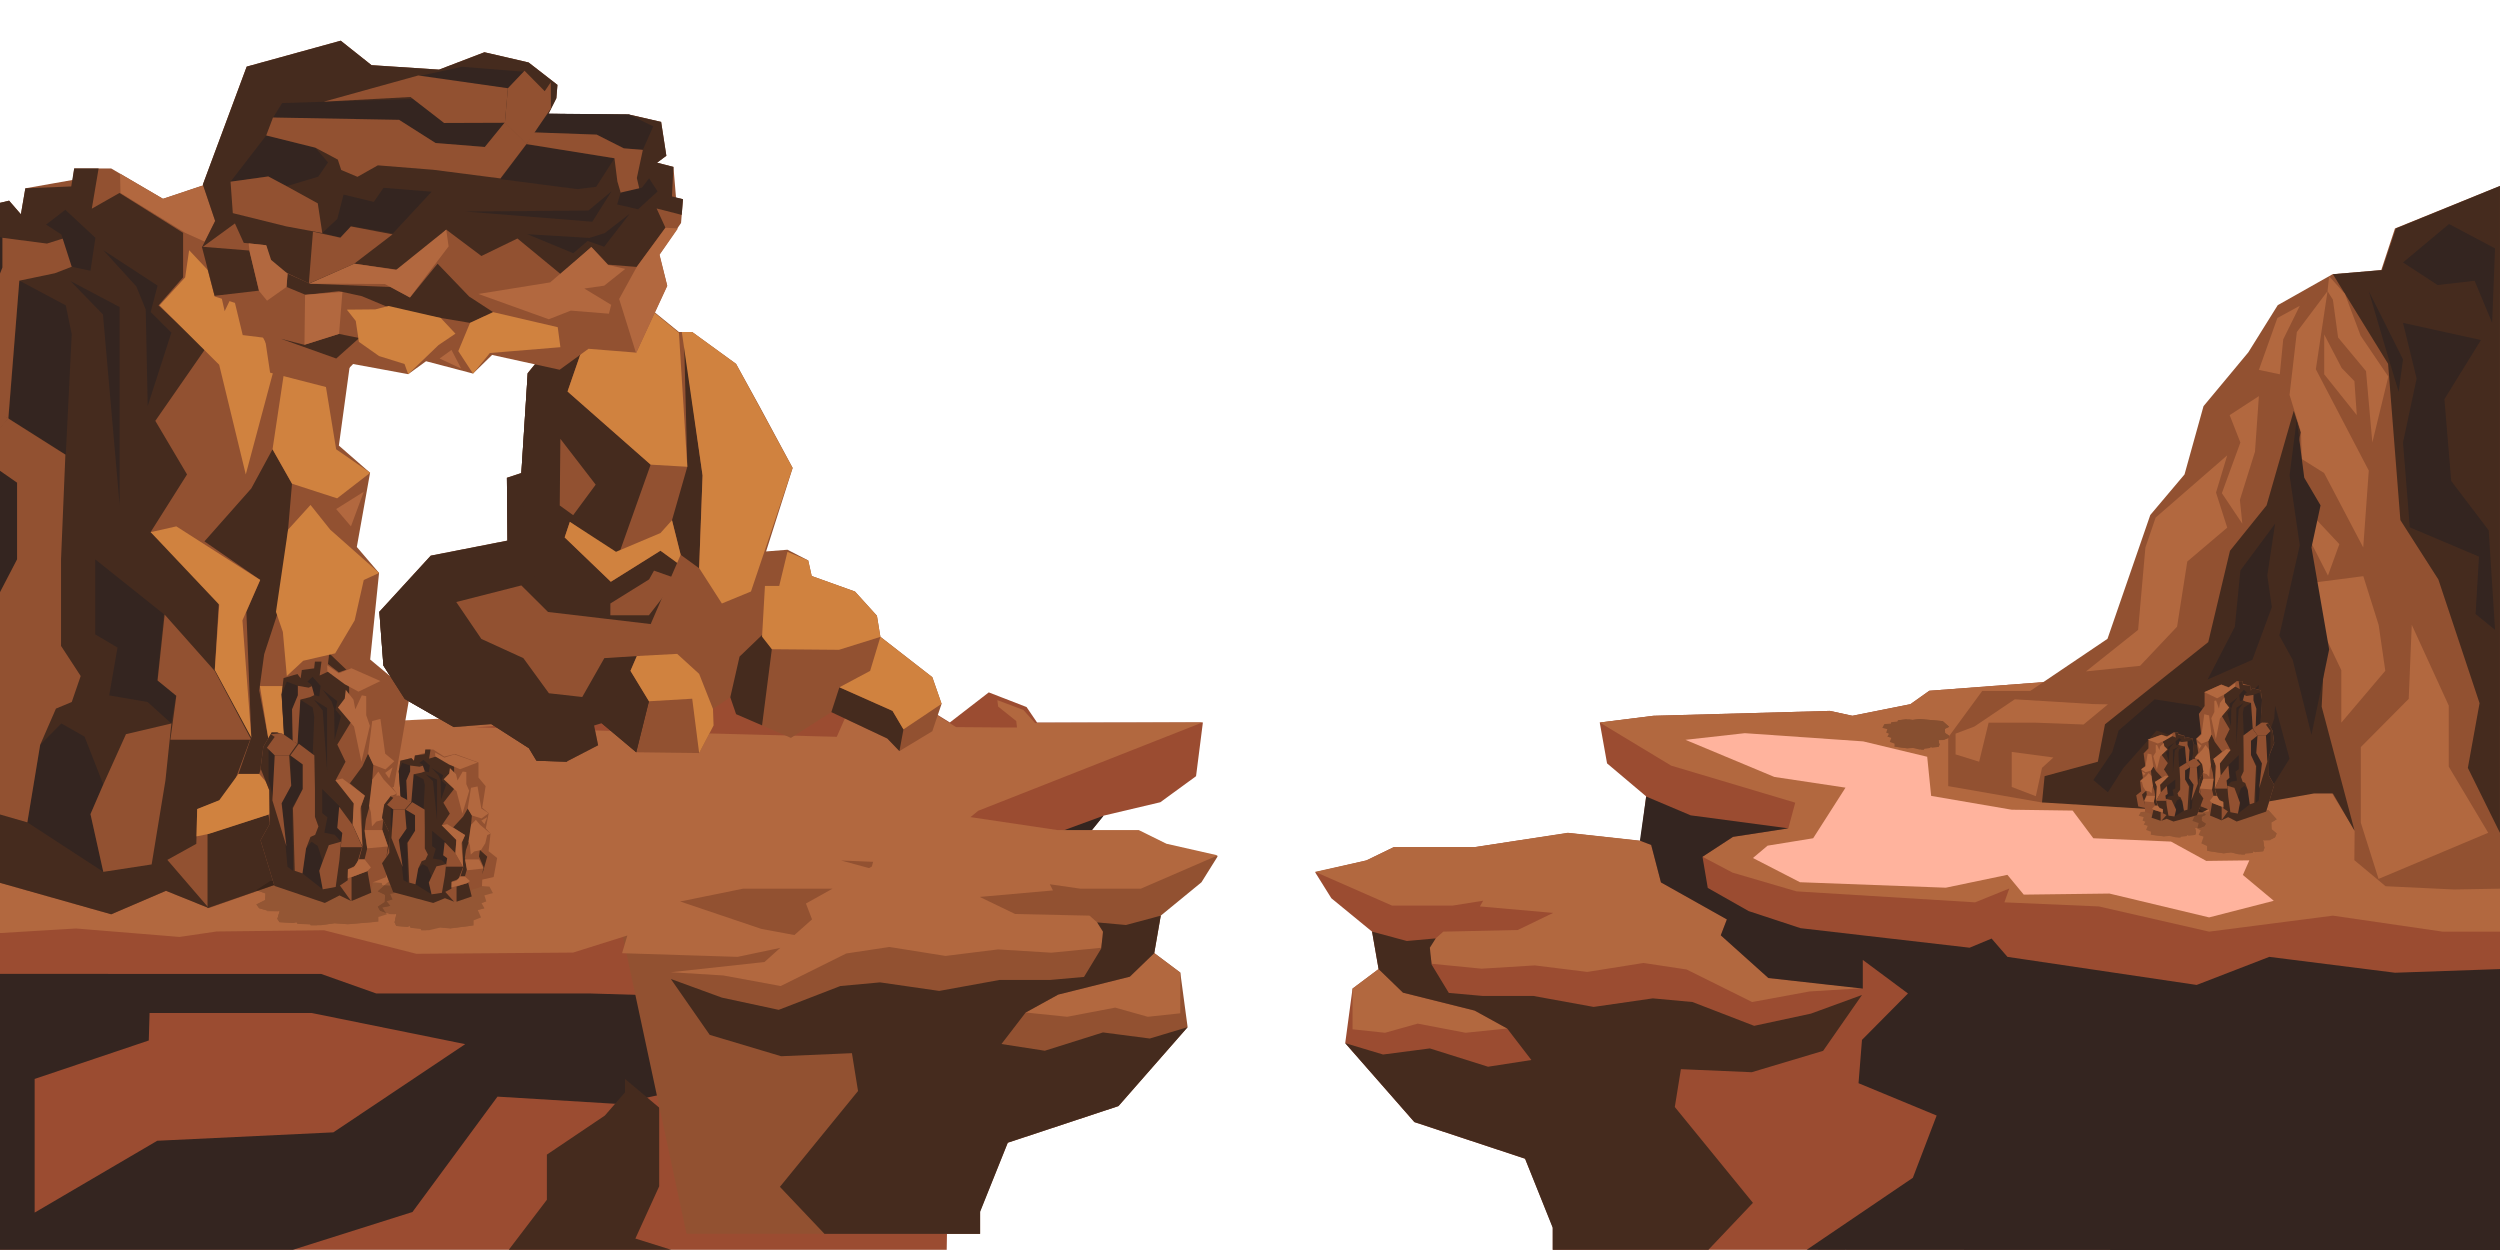 <svg xmlns="http://www.w3.org/2000/svg" viewBox="0 0 1024 512"><defs><style>.cls-1{isolation:isolate;}.cls-2{fill:#9b4c31;}.cls-3{fill:#342520;}.cls-4{fill:#452b1e;}.cls-5{fill:#925131;}.cls-6{fill:#b2683f;}.cls-7{opacity:0.24;}.cls-8{opacity:0.17;}.cls-9{fill:#d0823f;}.cls-10{fill:#ffb39d;mix-blend-mode:soft-light;}</style></defs><title>Artboard 2</title><g class="cls-1"><g id="Rocks"><path class="cls-2" d="M0,295.93H223.12s23.21-19.66,23.21-23.66,27.09-25,27.09-25L279,235.6l19.34-3.67,20.64,9,18.05.34,13.33,19.33,2.15,12.67,36.54,22.66L405,283.6l15.47,6,4.3,6.33h67.93l-2.8,22L475.26,328.6,452,334.1l-14.83,18.33L405.4,381.6l7.73,7.67,18.49,5,.43,6.33-6,8.67-33.1,20.33-17.2,25.67L388.2,485.6l-.43,26.33H0Z"/><polygon class="cls-2" points="930 271.93 894.25 276.68 891 278.93 866.25 277.18 790.25 282.93 782.5 288.43 758.75 293.18 749.5 291.18 677.25 293.18 655.25 295.93 658.25 312.68 674.25 326.18 671.96 344.5 671.87 344.43 642.27 341.18 604.33 346.93 571 346.93 559.67 352.43 538.67 357.27 545.33 367.93 562 381.6 564.67 396.93 554 404.93 551 427.27 579.33 459.6 624.67 474.6 636 502.6 636 511.93 756 511.93 755.94 511.51 756.25 511.93 1024 511.93 1024 271.93 930 271.93"/><polygon class="cls-3" points="0 398.9 131.55 398.93 154.12 406.93 241.82 406.93 317.27 409.18 335.32 395.43 335.32 384.93 311.79 380.43 352.73 380.93 391.75 365.93 406.26 350.93 452.04 334.1 437.21 352.43 410.77 356.43 387.23 383.93 354.35 396.93 341.13 398.43 355.96 410.18 332.1 434.93 253.1 452.18 203.77 449.18 168.95 496.43 119.94 511.93 0 511.93 0 398.9"/><polygon class="cls-4" points="208.38 511.93 224 491.43 224 472.93 247.75 456.93 256 447.43 256 441.93 270 453.68 270 485.93 260.25 507.31 275 511.93 208.38 511.93"/><polygon class="cls-5" points="245.44 338.38 365.49 337.95 365.58 337.88 395.18 334.63 433.12 340.38 466.45 340.38 477.78 345.88 498.78 350.72 492.12 361.38 475.45 375.05 472.78 390.38 483.45 398.38 486.45 420.72 458.12 453.05 412.78 468.05 401.45 496.05 401.45 505.38 281.45 505.38 281.51 504.96 281.2 505.38 245.44 338.38"/><path class="cls-6" d="M467.28,364l31.5-13.64-21-4.76L466.45,340H433.12l-35.63-5.31,3.19-2.6,91.91-36.21-68.6.28-4.84-5.38-10.64-4,.33,2.63,7.41,5.91.32,2.66h-3.86l-21.12-.16-39.07-24.56-2.15-12.67L337,241.27,319,240.93l-21-9-2,9.75,28.37,16,.65,12.5,27.72,16.5-5.15,4.12-4.84,11-148.32-3.88,28.7-2L179,294.43l-32,1.5-24.12-1.16-63.46-3.84L0,295.93v86.25l31.12-1.87,42.41,3.46,15.24-2.24,43.92-.5,37.87,9.65,64.17-.5,22.24-7-2.17,7.25,47.31,1.5,17.47-3.68-6.46,5.8-38.34,4.17,21.5,1.33,23.5,4.33,26.84-13.33,17.66-2.67,23,3.67,21.5-2.67,21.84,1.34,20.33-2,1.5-7.67-6.17-5.5-30.5-.67-14.5-7,30-2.66L430,362.19l12.5,1.81ZM357.62,353l-.5,1.91-1.17.66-11.45-3.11Zm-45.83,27.46-33.21-11.21L304.37,364H341l-10.89,6.08,2.5,6.49L325.39,383Z"/><polygon class="cls-6" points="483.45 398.38 472.78 390.38 462.78 400.05 433.45 407.38 420.12 414.72 437.12 416.47 456.78 412.72 470.12 416.47 483.45 415.05 483.45 398.38"/><polygon class="cls-4" points="451.07 388.51 444.01 400.15 430.2 401.38 409.45 401.38 384.7 405.88 360.45 402.38 344.2 403.88 318.95 413.63 295.7 408.63 274.78 400.99 290.7 423.88 319.95 432.63 348.95 431.38 351.45 446.88 319.45 486.13 337.7 505.38 401.45 505.38 401.45 496.38 412.78 468.05 458.12 453.05 486.45 420.72 470.95 425.38 451.78 422.88 427.95 430.38 410.2 427.63 420.12 414.72 433.45 407.38 462.78 400.05 472.78 390.38 475.45 375.05 461.2 378.88 449.38 377.81 451.78 381.63 451.07 388.51"/><polygon class="cls-2" points="190.55 427.68 136.55 463.81 64.41 467.25 14.19 496.68 14.19 441.93 60.94 426.18 61.26 414.93 127.68 414.93 190.55 427.68"/><polygon class="cls-6" points="1024 271.93 930 271.93 894.25 276.68 891 278.93 866.25 277.18 790.25 282.93 782.5 288.43 758.75 293.18 749.5 291.18 677.25 293.18 655.25 295.93 684.5 313.6 735.33 328.77 732.5 339.27 709.83 342.77 697.33 350.93 709.67 357.43 735.83 365.1 809 369.6 823 363.93 821 369.6 859.67 371.27 904.85 381.6 955.55 375.05 1000.47 381.6 1024 381.6 1024 271.93"/><polygon class="cls-6" points="671.71 344.33 642.15 341.1 604.33 346.93 571 346.93 559.67 352.43 538.67 357.1 570.17 370.93 595 370.93 607.5 368.93 606.17 371.27 636.17 373.93 621.67 380.93 591.17 381.6 585 387.1 586.5 394.77 606.83 396.77 628.67 395.43 650.17 398.1 673.17 394.43 690.83 397.1 717.67 410.43 741.17 406.1 762.67 404.77 724.33 400.6 704.83 383.1 707.33 376.6 680.33 361.43 676.33 346.1 671.71 344.33"/><polygon class="cls-6" points="554 404.93 564.67 396.93 574.67 406.6 604 413.93 617.33 421.27 600.33 423.02 580.67 419.27 567.33 423.02 554 421.6 554 404.93"/><polygon class="cls-4" points="586.38 395.06 593.44 406.7 607.25 407.93 628 407.93 652.75 412.43 677 408.93 693.25 410.43 718.5 420.18 741.75 415.18 762.67 407.54 746.75 430.43 717.5 439.18 688.5 437.93 686 453.43 718 492.68 699.75 511.93 636 511.93 636 502.93 624.67 474.6 579.33 459.6 551 427.27 566.5 431.93 585.67 429.43 609.5 436.93 627.25 434.18 617.33 421.27 604 413.93 574.67 406.6 564.67 396.93 562 381.6 576.25 385.43 588.08 384.36 585.67 388.18 586.38 395.06"/><polygon class="cls-3" points="674.29 326.27 692.52 333.97 732.51 339.29 709.84 342.78 697.34 350.94 699.5 363.69 716.25 373.18 737.5 380.18 806.75 388.18 815.75 384.43 822.25 391.93 899.75 403.43 929.5 391.93 981 398.43 1024 396.93 1024 512.06 740 511.93 783.5 482.43 793.25 456.93 761.25 443.68 762.67 425.93 781.5 406.93 763 393.18 763 404.93 724.33 400.6 704.83 383.1 707.33 376.6 680.33 361.43 676.33 346.1 671.71 344.33 674.29 326.27"/><polygon class="cls-5" points="1023.99 76.16 980.98 93.58 975.37 110.62 955.44 112.31 932.96 125 920.9 144.33 902.56 166.37 894.78 194.33 880.76 210.94 863.23 261.66 831.6 283 811.93 283 798 302 798 322 836.19 328.67 901.93 321.6 950.88 317.91 964.46 340.13 964.34 352.33 977.14 363 1005.1 364.33 1024.01 364 1023.99 76.16"/><polygon class="cls-4" points="955.55 112.32 978.16 149.01 983.19 213.02 998.75 237.35 1015.63 288.03 1010.83 314.53 1023.98 341.14 1023.99 76.16 981.34 93.58 975.67 110.63 955.55 112.32"/><polygon class="cls-4" points="964.46 340.36 950.96 289.45 952.43 260.06 943 241.23 943 219 939.3 192.93 942.35 177 939.52 168.26 928.39 207 913.4 225.6 904.5 263 862.2 296.67 859.28 312 837.47 317.91 836.41 328.67 902.1 332.75 916.99 324.53 929.49 328.23 947.84 325 955.55 325 964.46 340.36"/><polygon class="cls-6" points="953.36 119.25 948.57 151.25 970.25 192.75 967.98 224.25 951.96 193.75 942.79 188 942.49 177 937.8 161.75 940.79 136 953.36 119.25"/><polygon class="cls-6" points="955.55 122.75 957.69 138.25 969.12 152 971.71 181.25 978.26 154.25 966.91 137.5 960.47 120.37 954.02 113.17 953.36 119.25 955.55 122.75"/><polygon class="cls-6" points="959.16 150.75 964.37 156.12 965.34 170.03 952 153.32 952 137 959.16 150.75"/><polygon class="cls-6" points="943 230 943 241 959 274.5 959 296 977.02 274.75 974.3 256 968.01 236 948.69 238.5 943 230"/><polygon class="cls-6" points="958.2 222.88 947 210.95 947 223 953.53 235.75 958.2 222.88"/><polygon class="cls-6" points="1003 289 1003 314 1019.17 341.1 974.26 360 967 337 967 306 986.61 286.25 987.86 255.92 1003 289"/><polygon class="cls-6" points="912.27 186.5 882.95 212 878.76 224.25 875.77 258 854.43 275 876.57 272.72 891.73 256.68 895.91 230 912.27 216.12 907.68 201.75 912.27 186.5"/><polygon class="cls-6" points="925.24 162.25 923.64 185.02 917.46 204.75 918.45 214.5 910.08 202 917.66 181.25 913.27 170.03 925.24 162.25"/><polygon class="cls-6" points="935.21 139 933.81 153.32 925.24 151.5 932.82 130.25 941.99 125.25 935.21 139"/><polygon class="cls-6" points="857.12 288.38 825.24 286.44 808.69 297.6 801 300.5 801 309 810.66 312 814.54 296 833.49 296 853.43 296.75 863.4 288.5 857.12 288.38"/><polygon class="cls-6" points="841.06 310.27 836.41 314.51 833.88 326.12 824 322.34 824 308 841.06 310.27"/><polygon class="cls-3" points="940.75 171.75 937.8 194.67 941.99 223.35 933.61 260.33 939.07 270.25 946.78 301 954.02 266 946.78 224.25 950.5 207 943.82 195.67 940.75 171.75"/><polygon class="cls-3" points="931.88 214.5 917.66 233.67 915.4 256.68 904.23 278.33 922.58 270.25 930.55 248.67 928.69 235.75 931.88 214.5"/><polygon class="cls-3" points="925.24 280.5 923.64 299.22 907.68 307.96 883.35 299.22 869.79 314.5 863.4 324.53 857.42 319.5 865.2 308 867.79 299.22 882.55 286.44 900.43 289.25 910.08 295.74 925.24 280.5"/><polygon class="cls-3" points="931.88 289 937.8 310.75 929.23 324.53 925.24 312 931.52 294.36 931.88 289"/><polygon class="cls-3" points="984.27 132.25 989.85 155.04 984.27 181.25 987.06 216 1015.39 228 1014 251.5 1021.97 258 1019.38 217.25 1004.02 197 1001.23 163.5 1016.19 139.28 984.27 132.25"/><polygon class="cls-3" points="984.27 107.5 998.44 116.75 1013.6 115 1020.78 132.25 1021.97 101.75 1003.12 91.75 984.27 107.5"/><polygon class="cls-3" points="970.25 119.25 976.89 141.83 982.48 160.5 984.27 147.21 970.25 119.25"/><g class="cls-7"><polygon points="786.19 307 783.56 306.36 781.32 306.54 776 305.81 776 305.08 776 304.6 774.03 303.91 774.7 302.17 773.07 301.72 773.73 300.51 772.59 300.08 773.04 298.67 771 298.12 771.83 296.58 774.54 296.38 774.61 295.81 777.09 295.55 777.47 295.03 781.23 294.6 783.41 294.88 786.19 294.5 795.74 295.37 798.37 297.7 796.64 298.53 796.72 300.25 798.37 301.36 797.85 302.36 796.27 303 795.22 303 793.94 302.97 794.39 305.08 794.01 305.94 791.38 306.16 790.78 305.94 790.55 306.37 788.15 306.66 788.07 307 786.19 307"/><polygon points="786.83 307 787.18 306.19 785.5 306.38 782 305.65 782 304.92 783.52 304.46 781.28 303.75 783.88 302.57 782.3 301.7 784.17 300.75 780.65 299.92 780.92 298.51 779.07 297.41 780.21 296.42 781.82 296.22 781.87 295.65 783.34 295.39 781.23 294.6 783.41 294.88 785.05 294.66 786.19 294.5 795.74 295.37 798.37 297.7 796.64 298.53 796.72 300.25 798.37 301.36 797.85 302.36 796.27 303 795.22 303 793.94 302.97 794.39 305.08 794.01 305.94 791.38 306.16 790.78 305.94 790.55 306.37 788.22 306.56 788.07 307 786.83 307"/><polygon points="791 301.56 791 300.31 792.6 299.34 792 297.16 792 296.14 793.16 296.34 794.29 299.67 792.57 300.48 793.04 302.02 791 301.56"/><polygon points="788.5 302.02 791.4 302.61 790.85 304.87 788.5 304.46 788.2 303.99 788.5 302.02"/><polygon points="792 305.57 792 305.08 792.75 304.37 792.46 302.75 793.99 303.1 794.41 305.14 793.77 305.78 792 305.57"/><polygon points="788.72 297.62 787.54 297.41 786.59 296.63 787.24 296.14 786.59 295.19 790.45 296 789.8 297.27 788.72 297.62"/><polygon points="783.51 299.41 783.85 298.33 782.89 298.09 783.14 297.62 784.34 297.97 786.29 298.08 785.87 298.86 787 299.08 787 300.31 783.51 299.41"/><polygon points="788.38 304.86 786 304.44 786 301.2 786.79 304.31 788.38 304.86"/><polygon points="795.61 302.03 796 299.73 797 300.82 797 302.41 795.61 302.03"/><polygon points="783.13 297.62 785.44 297.45 786.59 296.63 787.24 296.14 786.59 295.19 784.14 295.32 783.43 296.69 783.13 297.62"/><polygon points="783.47 299.4 780.92 298.3 779.07 297 783.18 297 782.88 297.9 783.84 298.24 783.47 299.4"/><polygon points="788.15 302.02 788 300.31 788 298.89 787.37 298.4 788.01 297.97 788.9 297.87 789.75 297.27 790.43 296 791.89 296.14 792.55 299.34 791 300.31 791 301.56 793.03 302.02 791.25 302.61 788.15 302.02"/><polygon points="795.69 302.03 792.96 302.02 792.56 300.48 794.39 299.58 793.47 297.39 796.13 299.73 795.69 302.03"/><polygon points="797.17 302.41 795.69 302.96 796.43 303.1 794.39 303.16 791.4 302.61 792.96 302.02 795.69 302.03 797.17 302.41"/><polygon points="788.52 305.57 789.6 305.47 792 305.57 792 305.08 792.75 304.37 792.46 302.75 791.45 302.61 790.88 304.87 789.06 304.99 787.75 305.15 788.52 305.57"/><polygon points="789.5 305.78 788.52 306.03 786.99 305.57 787.24 305.03 788.2 305.09 788.72 305.62 789.5 305.78"/><polygon points="786.59 305.37 783.84 304.79 784.19 304.35 783.13 304.02 784.34 302.82 784.44 304.39 784.91 304.77 786.59 305.37"/><polygon points="777.99 302.11 777 301.55 777.51 299.64 778.42 298.75 778.67 298.16 778.17 297.41 778.67 297 779.72 297 779.07 297.5 779.32 299.5 778.62 300 781.45 300.61 779.07 301.47 777.99 302.11"/><polygon points="775.11 298.77 773.36 298.23 774.56 296.79 774.24 297.39 775.31 298.24 775.11 298.77"/><polygon points="778.06 296.13 777.3 295.02 781 294.6 781 295.81 778.06 296.13"/><polygon points="775.66 305.81 779.82 305.27 782.43 305.65 785.72 306.3 785.74 306.62 783.56 306.21 781.15 306.46 775.66 305.81"/><polygon points="779 305.04 779 304.07 777.98 303.53 779.43 301.7 780.74 303.49 783.75 304.46 782.44 304.92 782.24 305.37 780.78 304.87 780.43 304.37 779.51 305.08 779 305.04"/><polygon points="775.66 303.88 774.76 302.11 773.03 301.72 774.71 301.31 777 301.55 777.99 302.11 777.22 303.77 775.66 303.88"/><polygon points="784.19 300.75 782.88 300.85 778.62 299.97 779.52 299.31 779.07 297.39 780.92 298.5 780.7 299.56 784.19 300.75"/><polygon points="775.31 298 774.24 297.27 778.17 297.12 778.63 298 775.31 298"/><polygon points="775.06 300.79 772.58 300.08 773.36 299.97 773.82 299.31 774.81 298.77 776.43 298.65 777.27 298.4 777.47 299.12 777.82 299.45 777.21 300.79 776.06 301.2 775.06 300.79"/><polygon points="773.36 301.41 774.01 300.85 774.76 301.13 773.36 301.41"/><polygon points="777.47 296.45 778.67 297 779.72 297 780.7 296.47 781.82 296.27 781.86 295.8 781.23 295.83 778.17 296.19 777.47 296.45"/></g><g class="cls-8"><polygon points="917.15 350 913.84 349.16 910.86 349.54 904 348.48 904 347.32 904 346.55 901.66 345.45 902.58 342.69 900.58 341.98 901.42 340.05 900 339.38 900.56 337.12 898 336.26 899.04 333.81 902.46 333.49 902.55 332.59 905.68 332.17 906.15 331.34 910.9 330.66 913.65 331.11 917.15 330.5 929.2 331.88 932.51 335.58 930.33 336.9 930.43 339.63 932.51 341.4 931.85 342.99 929.86 344 928.53 344 926.92 343.95 927.49 347.31 927.01 348.68 923.7 349.03 922.94 348.69 922.65 349.37 919.62 349.64 919.52 350 917.15 350"/><polygon points="917.96 350 918.4 348.9 916.35 349.28 912 348.22 912 347.06 913.85 346.33 911 345.19 914.26 343.33 912.26 341.94 914.61 340.44 910.17 339.12 910.51 336.87 908.18 335.12 909.62 333.56 911.64 333.23 911.7 332.33 913.56 331.92 910.9 330.66 913.65 331.11 915.72 330.75 917.15 330.5 929.2 331.88 932.51 335.58 930.33 336.9 930.43 339.63 932.51 341.4 931.85 342.99 929.86 344 928.53 344 926.92 343.95 927.49 347.31 927.01 348.68 923.7 349.03 922.94 348.69 922.65 349.37 919.71 349.48 919.52 350 917.96 350"/><polygon points="923 341.72 923 339.73 925.39 338.19 925 334.73 925 333.11 926.2 333.43 927.49 338.72 925.26 340.01 925.71 342.45 923 341.72"/><polygon points="920.06 342.45 923.73 343.39 923.03 346.98 920.06 346.33 919.68 345.58 920.06 342.45"/><polygon points="924 348.09 924 347.32 925.19 346.18 924.93 343.61 926.92 344.17 927.49 347.41 926.46 348.43 924 348.09"/><polygon points="920.35 335.46 918.86 335.12 917.66 333.88 918.48 333.11 917.66 331.6 922.53 332.89 921.71 334.9 920.35 335.46"/><polygon points="913.69 338.3 914.16 336.59 912.97 336.21 913.29 335.46 914.81 336.02 917.28 336.19 916.66 337.44 918 337.78 918 339.73 913.69 338.3"/><polygon points="919.95 346.96 917 346.29 917 341.14 917.97 346.1 919.95 346.96"/><polygon points="929.13 342.46 929.69 338.81 931 340.54 931 343.07 929.13 342.46"/><polygon points="913.3 335.46 916.21 335.18 917.66 333.88 918.48 333.11 917.66 331.6 914.56 331.8 913.68 333.98 913.3 335.46"/><polygon points="913.73 338.29 910.51 336.8 908.18 335 913.36 335 912.98 336.16 914.18 336.57 913.73 338.29"/><polygon points="919.9 342.45 920 339.73 920 337.48 918.92 336.69 919.59 336.02 920.65 335.85 921.68 334.9 922.51 332.89 924.36 333.11 925.07 338.19 923 339.73 923 341.72 925.67 342.45 923.63 343.39 919.9 342.45"/><polygon points="929.13 342.46 925.69 342.45 925.18 340.01 927.49 338.57 926.34 335.1 929.69 338.81 929.13 342.46"/><polygon points="931 343.07 929.13 343.95 930.07 344.17 927.49 344.26 923.73 343.39 925.69 342.45 929.13 342.46 931 343.07"/><polygon points="920.09 348.09 921.21 347.94 924 348.09 924 347.32 925.19 346.18 924.93 343.61 923.73 343.39 923.03 346.98 920.76 347.17 919.11 347.43 920.09 348.09"/><polygon points="921.33 348.43 920.09 348.82 918.17 348.09 918.48 347.23 919.68 347.34 920.35 348.18 921.33 348.43"/><polygon points="917.66 347.77 914.18 346.85 914.63 346.16 913.3 345.62 914.82 343.72 914.94 346.22 915.54 346.82 917.66 347.77"/><polygon points="906.82 342.59 905.57 341.7 906.21 338.68 907.35 337.26 907.67 336.32 907.04 334.89 907.67 334 909 334 908.18 335.03 908.49 338.33 907.61 339.18 911.18 340.19 908.18 341.57 906.82 342.59"/><polygon points="903.18 337.29 900.97 336.43 902.49 334.13 902.08 335.1 903.44 336.45 903.18 337.29"/><polygon points="907.09 333.09 906.23 331.33 911 330.66 911 332.59 907.09 333.09"/><polygon points="903.88 348.48 909.13 347.62 912.41 348.22 916.56 349.25 916.59 349.75 913.84 349.1 910.8 349.51 903.88 348.48"/><polygon points="908 347.25 908 345.71 906.76 344.85 908.61 341.94 910.27 344.79 914.08 346.33 912.42 347.06 912.17 347.77 910.33 346.98 909.89 346.18 908.69 347.32 908 347.25"/><polygon points="903.88 345.41 902.74 342.59 900.56 341.98 902.68 341.31 905.57 341.7 906.82 342.59 905.84 345.24 903.88 345.41"/><polygon points="914.63 340.44 912.98 340.59 907.61 339.19 908.75 338.14 908.18 335.1 910.51 336.85 910.23 338.55 914.63 340.44"/><polygon points="903.44 336 902.08 334.87 907.04 334.62 907.63 336 903.44 336"/><polygon points="903.12 340.5 899.99 339.38 900.97 339.19 901.56 338.14 902.8 337.29 904.85 337.09 905.9 336.69 906.15 337.84 906.6 338.36 905.82 340.5 904.38 341.14 903.12 340.5"/><polygon points="900.97 341.49 901.79 340.59 902.74 341.04 900.97 341.49"/><polygon points="906.15 333.36 907.67 334 909 334 910.23 333.39 911.64 333.2 911.69 332.51 910.9 332.58 907.04 333.06 906.15 333.36"/></g><g class="cls-8"><polygon points="891.26 343 888.62 342.39 886.36 342.59 881 341.88 881 341.14 881 340.66 879.03 339.96 879.71 338.21 878.08 337.77 878.74 336.55 877.6 336.12 878.04 334.69 876 334.14 876.83 332.6 879.55 332.39 879.63 331.82 882.12 331.56 882.5 331.03 886.27 330.6 888.47 330.89 891.26 330.5 900.85 331.38 903.5 333.72 901.76 334.55 901.84 336.28 903.5 337.4 902.97 338.38 901.38 339 900.32 339 899.04 338.99 899.49 341.13 899.12 342 896.47 342.22 895.87 342.01 895.64 342.44 893.22 342.7 893.15 343 891.26 343"/><polygon points="891.9 343 892.25 342.23 890.54 342.43 887 341.71 887 340.98 888.55 340.52 886.32 339.8 888.93 338.62 887.35 337.74 889.23 336.79 885.7 335.95 885.97 334.53 884.11 333.42 885.25 332.43 886.87 332.23 886.91 331.66 888.39 331.4 886.27 330.6 888.47 330.89 890.12 330.66 891.26 330.5 900.85 331.38 903.5 333.72 901.76 334.55 901.84 336.28 903.5 337.4 902.97 338.38 901.38 339 900.32 339 899.04 338.99 899.49 341.13 899.12 342 896.47 342.22 895.87 342.01 895.64 342.44 893.3 342.59 893.15 343 891.9 343"/><polygon points="896 337.6 896 336.34 898.11 335.36 898 333.18 898 332.15 898.71 332.35 899.62 335.7 897.78 336.52 898.15 338.06 896 337.6"/><polygon points="893.58 338.06 896.5 338.66 895.94 340.93 893.58 340.52 893.27 340.05 893.58 338.06"/><polygon points="897 341.63 897 341.14 897.81 340.43 897.53 338.8 899.08 339.15 899.51 341.2 898.82 341.85 897 341.63"/><polygon points="893.8 333.64 892.62 333.42 891.66 332.64 892.32 332.15 891.66 331.2 895.54 332.01 894.89 333.29 893.8 333.64"/><polygon points="888.53 335.44 888.89 334.36 887.93 334.11 888.19 333.64 889.4 333.99 891.36 334.1 890.9 334.89 892 335.11 892 336.34 888.53 335.44"/><polygon points="893.42 340.92 891 340.49 891 337.24 891.81 340.37 893.42 340.92"/><polygon points="900.66 338.07 901.03 335.76 902 336.86 902 338.46 900.66 338.07"/><polygon points="888.19 333.64 890.5 333.46 891.66 332.64 892.32 332.15 891.66 331.2 889.2 331.32 888.49 332.7 888.19 333.64"/><polygon points="888.53 335.43 885.97 334.32 884.11 333 888.24 333 887.94 333.91 888.89 334.25 888.53 335.43"/><polygon points="893.69 338.06 894 336.34 894 334.92 892.91 334.42 893.32 333.99 894.1 333.88 894.9 333.29 895.55 332.01 897 332.15 897.61 335.36 896 336.34 896 337.6 898.09 338.06 896.55 338.66 893.69 338.06"/><polygon points="900.8 338.07 898.06 338.06 897.65 336.52 899.49 335.61 898.58 333.41 901.24 335.76 900.8 338.07"/><polygon points="902.29 338.46 900.8 339.01 901.55 339.15 899.49 339.21 896.5 338.66 898.06 338.06 900.8 338.07 902.29 338.46"/><polygon points="893.6 341.63 894.63 341.54 897 341.63 897 341.14 897.81 340.43 897.53 338.8 896.53 338.66 895.96 340.93 894.14 341.05 892.83 341.21 893.6 341.63"/><polygon points="894.58 341.85 893.6 342.09 892.07 341.63 892.32 341.09 893.27 341.16 893.8 341.69 894.58 341.85"/><polygon points="891.66 341.43 888.89 340.85 889.25 340.41 888.19 340.07 889.4 338.87 889.5 340.45 889.98 340.83 891.66 341.43"/><polygon points="883.02 338.15 882.03 337.59 882.54 335.68 883.45 334.78 883.7 334.18 883.2 333.42 883.71 333 884.76 333 884.11 333.51 884.36 335.53 883.66 336.03 886.5 336.65 884.11 337.51 883.02 338.15"/><polygon points="880.13 334.79 878.37 334.25 879.58 332.8 879.25 333.41 880.33 334.26 880.13 334.79"/><polygon points="883.07 332.14 882.29 331.03 886 330.6 886 331.82 883.07 332.14"/><polygon points="880.68 341.88 884.86 341.33 887.48 341.71 890.78 342.37 890.81 342.69 888.62 342.27 886.2 342.53 880.68 341.88"/><polygon points="884 341.1 884 340.13 883 339.58 884.46 337.74 885.78 339.54 888.81 340.52 887.49 340.98 887.29 341.43 885.82 340.93 885.47 340.43 884.53 341.14 884 341.1"/><polygon points="880.68 339.94 879.78 338.15 878.04 337.77 879.73 337.35 882.03 337.59 883.02 338.15 882.25 339.83 880.68 339.94"/><polygon points="889.25 336.79 887.94 336.88 883.66 336 884.56 335.34 884.11 333.41 885.97 334.52 885.75 335.6 889.25 336.79"/><polygon points="880.33 334 879.25 333.28 883.2 333.12 883.67 334 880.33 334"/><polygon points="880.08 336.83 877.59 336.12 878.37 336 878.83 335.34 879.83 334.79 881.46 334.67 882.3 334.42 882.5 335.15 882.85 335.48 882.23 336.83 881.09 337.24 880.08 336.83"/><polygon points="878.37 337.45 879.02 336.88 879.78 337.17 878.37 337.45"/><polygon points="882.5 332.45 883.71 333 884.76 333 885.75 332.47 886.87 332.28 886.9 331.81 886.27 331.83 883.2 332.2 882.5 332.45"/></g><polygon class="cls-5" points="916.15 279 912.84 281.49 909.86 280.36 903 283.5 903 286.91 903 289.19 900.66 292.41 901.58 300.56 899.58 302.65 900.42 308.34 899 310.33 899.56 316.97 897 319.53 898.04 326.73 901.46 327.68 901.55 330.34 904.68 331.57 905.15 334.04 909.9 336.03 912.65 334.7 916.15 336.5 928.2 332.42 931.51 321.52 929.33 317.63 929.43 309.57 931.51 304.36 930.85 299.32 928.86 296 927.53 296 925.92 296.48 926.49 286.76 926.01 282.81 922.7 281.82 921.94 282.85 921.65 280.85 918.62 280.04 918.52 279 916.15 279"/><polygon class="cls-4" points="916.96 279 917.4 282.24 915.35 281.12 911 284.25 911 287.67 912.85 289.82 910 293.17 913.26 298.67 911.26 302.78 913.61 307.2 909.17 311.09 909.51 317.73 907.18 322.88 908.62 327.49 910.64 328.44 910.7 331.1 912.56 332.33 909.9 336.03 912.65 334.7 914.72 335.76 916.15 336.5 928.2 332.42 931.51 321.52 929.33 317.63 929.43 309.57 931.51 304.36 930.85 299.32 928.86 296 927.53 296 925.92 296.48 926.49 286.76 926.01 282.81 922.7 281.82 921.94 282.85 921.65 280.85 918.71 280.54 918.52 279 916.96 279"/><polygon class="cls-3" points="922 303.41 922 309.29 924.39 313.84 924 324.01 924 328.82 925.2 327.87 926.49 312.26 924.26 308.46 924.71 301.26 922 303.41"/><polygon class="cls-3" points="919.06 301.26 922.73 298.48 922.03 287.92 919.06 289.82 918.68 292.03 919.06 301.26"/><polygon class="cls-3" points="923 284.63 923 286.91 924.19 290.26 923.93 297.85 925.92 296.2 926.49 286.63 925.46 283.62 923 284.63"/><polygon class="cls-3" points="919.35 321.87 917.86 322.88 916.66 326.54 917.48 328.82 916.66 333.25 921.53 329.45 920.71 323.51 919.35 321.87"/><polygon class="cls-3" points="912.69 313.49 913.16 318.53 911.97 319.66 912.29 321.87 913.81 320.23 916.28 319.72 915.66 316.05 917 315.04 917 309.29 912.69 313.49"/><polygon class="cls-3" points="918.95 287.95 916 289.94 916 305.12 916.97 290.51 918.95 287.95"/><polygon class="cls-3" points="928.13 301.23 928.69 311.99 930 306.88 930 299.43 928.13 301.23"/><polygon class="cls-5" points="912.3 321.87 915.21 322.69 916.66 326.54 917.48 328.82 916.66 333.25 913.56 332.68 912.68 326.23 912.3 321.87"/><polygon class="cls-5" points="912.73 313.52 909.51 317.8 907.18 323 912.36 323 911.98 319.69 913.18 318.55 912.73 313.52"/><polygon class="cls-5" points="918.9 301.26 919 309.29 919 315.92 917.92 318.23 918.59 320.22 919.65 320.73 920.68 323.51 921.51 329.45 923.36 328.82 924.07 313.84 922 309.29 922 303.41 924.67 301.26 922.63 298.48 918.9 301.26"/><polygon class="cls-5" points="928.13 301.23 924.69 301.26 924.18 308.46 926.49 312.7 925.34 322.94 928.69 311.99 928.13 301.23"/><polygon class="cls-5" points="930 299.43 928.13 296.83 929.07 296.2 926.49 295.93 922.73 298.48 924.69 301.26 928.13 301.23 930 299.43"/><polygon class="cls-5" points="919.09 284.63 920.21 285.08 923 284.63 923 286.91 924.19 290.26 923.93 297.85 922.73 298.48 922.03 287.92 919.76 287.35 918.11 286.59 919.09 284.63"/><polygon class="cls-3" points="920.33 283.62 919.09 282.49 917.17 284.63 917.48 287.16 918.68 286.86 919.35 284.38 920.33 283.62"/><polygon class="cls-3" points="916.66 285.58 913.18 288.3 913.63 290.32 912.3 291.9 913.82 297.53 913.94 290.13 914.54 288.36 916.66 285.58"/><polygon class="cls-4" points="905.82 300.85 904.57 303.49 905.21 312.39 906.35 316.56 906.67 319.34 906.04 323.46 906.67 326 908 326 907.18 323.05 907.49 313.37 906.61 310.89 910.18 307.93 907.18 303.86 905.82 300.85"/><polygon class="cls-4" points="902.18 316.49 899.97 319.02 901.49 325.79 901.08 322.94 902.44 318.96 902.18 316.49"/><polygon class="cls-4" points="906.09 328.85 905.23 334.05 910 336.03 910 330.34 906.09 328.85"/><polygon class="cls-6" points="902.88 283.5 908.13 286.02 911.41 284.25 915.56 281.2 915.59 279.72 912.84 281.65 909.8 280.44 902.88 283.5"/><polygon class="cls-6" points="907 287.1 907 291.65 905.76 294.18 907.61 302.78 909.27 294.37 913.08 289.82 911.42 287.67 911.17 285.58 909.33 287.92 908.89 290.26 907.69 286.91 907 287.1"/><polygon class="cls-6" points="902.88 292.54 901.74 300.85 899.56 302.65 901.68 304.61 904.57 303.49 905.82 300.85 904.84 293.04 902.88 292.54"/><polygon class="cls-6" points="913.63 307.2 911.98 306.76 906.61 310.87 907.75 313.96 907.18 322.94 909.51 317.76 909.23 312.76 913.63 307.2"/><polygon class="cls-6" points="902.44 319 901.08 322.96 906.04 323.38 906.63 319 902.44 319"/><polygon class="cls-6" points="902.12 307.01 898.99 310.33 899.97 310.87 900.56 313.96 901.8 316.49 903.85 317.06 904.9 318.23 905.15 314.85 905.6 313.32 904.82 307.01 903.38 305.12 902.12 307.01"/><polygon class="cls-6" points="899.97 304.1 900.79 306.76 901.74 305.43 899.97 304.1"/><polygon class="cls-6" points="905.15 327.98 906.67 326 908 326 909.23 327.89 910.64 328.49 910.69 330.56 909.9 330.35 906.04 328.91 905.15 327.98"/><polygon class="cls-5" points="890.26 300 887.62 301.63 885.36 300.94 880 302.95 880 305.11 880 306.55 878.03 308.59 878.71 313.75 877.08 315.07 877.74 318.68 876.6 319.94 877.04 324.14 875 325.76 875.83 330.32 878.55 330.92 878.63 332.6 881.12 333.38 881.5 334.94 885.27 336.2 887.47 335.36 890.26 336.5 899.85 333.92 902.5 327.02 900.76 324.56 900.84 319.46 902.5 316.15 901.97 313.04 900.38 311 899.32 311 898.04 311.24 898.49 305.05 898.12 302.53 895.47 301.9 894.87 302.55 894.64 301.28 892.22 300.71 892.15 300 890.26 300"/><polygon class="cls-4" points="890.9 300 891.25 302.11 889.54 301.42 886 303.43 886 305.59 887.55 306.95 885.32 309.07 887.93 312.56 886.35 315.15 888.23 317.96 884.7 320.42 884.97 324.62 883.11 327.88 884.25 330.8 885.87 331.4 885.91 333.08 887.39 333.86 885.27 336.2 887.47 335.36 889.12 336.03 890.26 336.5 899.85 333.92 902.5 327.02 900.76 324.56 900.84 319.46 902.5 316.15 901.97 313.04 900.38 311 899.32 311 898.04 311.24 898.49 305.05 898.12 302.53 895.47 301.9 894.87 302.55 894.64 301.28 892.3 301.03 892.15 300 890.9 300"/><polygon class="cls-3" points="895 315.56 895 319.28 897.11 322.16 897 328.6 897 331.64 897.71 331.04 898.62 321.16 896.78 318.76 897.15 314.19 895 315.56"/><polygon class="cls-3" points="892.58 314.19 895.5 312.43 894.94 305.75 892.58 306.95 892.27 308.35 892.58 314.19"/><polygon class="cls-3" points="896 303.67 896 305.11 896.81 307.23 896.53 312.03 898.08 310.99 898.51 304.93 897.82 303.03 896 303.67"/><polygon class="cls-3" points="892.8 327.24 891.62 327.88 890.66 330.2 891.32 331.64 890.66 334.44 894.54 332.04 893.89 328.28 892.8 327.24"/><polygon class="cls-3" points="887.53 321.94 887.89 325.13 886.93 325.84 887.19 327.24 888.4 326.2 890.36 325.88 889.9 323.56 891 322.92 891 319.28 887.53 321.94"/><polygon class="cls-3" points="892.42 305.77 890 307.03 890 316.63 890.81 307.39 892.42 305.77"/><polygon class="cls-3" points="899.66 314.18 900.03 320.99 901 317.76 901 313.04 899.66 314.18"/><polygon class="cls-5" points="887.19 327.24 889.5 327.76 890.66 330.2 891.32 331.64 890.66 334.44 888.2 334.08 887.49 330 887.19 327.24"/><polygon class="cls-5" points="887.53 321.96 884.97 324.68 883.11 328 887.24 328 886.94 325.88 887.89 325.15 887.53 321.96"/><polygon class="cls-5" points="892.69 314.19 893 319.28 893 323.48 891.91 324.94 892.32 326.2 893.1 326.52 893.9 328.28 894.55 332.04 896 331.64 896.61 322.16 895 319.28 895 315.56 897.09 314.19 895.55 312.43 892.69 314.19"/><polygon class="cls-5" points="899.8 314.18 897.06 314.19 896.65 318.76 898.49 321.44 897.58 327.92 900.24 320.99 899.8 314.18"/><polygon class="cls-5" points="901.29 313.04 899.8 311.39 900.55 310.99 898.49 310.82 895.5 312.43 897.06 314.19 899.8 314.18 901.29 313.04"/><polygon class="cls-5" points="892.6 303.67 893.63 303.95 896 303.67 896 305.11 896.81 307.23 896.53 312.03 895.53 312.43 894.96 305.75 893.14 305.39 891.83 304.91 892.6 303.67"/><polygon class="cls-3" points="893.58 303.03 892.6 302.31 891.07 303.67 891.32 305.27 892.27 305.08 892.8 303.51 893.58 303.03"/><polygon class="cls-3" points="890.66 304.27 887.89 305.99 888.25 307.27 887.19 308.27 888.4 311.83 888.5 307.15 888.98 306.03 890.66 304.27"/><polygon class="cls-4" points="882.02 313.94 881.03 315.61 881.54 321.24 882.45 323.88 882.7 325.64 882.2 328.32 882.71 330 883.76 330 883.11 328.06 883.36 321.9 882.66 320.31 885.5 318.42 883.11 315.84 882.02 313.94"/><polygon class="cls-4" points="879.13 323.84 877.37 325.44 878.58 329.72 878.25 327.92 879.33 325.4 879.13 323.84"/><polygon class="cls-4" points="882.07 331.66 881.29 334.95 885 336.2 885 332.6 882.07 331.66"/><polygon class="cls-6" points="879.68 302.95 883.86 304.55 886.48 303.43 889.78 301.5 889.81 300.56 887.62 301.78 885.2 301.02 879.68 302.95"/><polygon class="cls-6" points="883 305.23 883 308.11 882 309.71 883.46 315.15 884.78 309.83 887.81 306.95 886.49 305.59 886.29 304.27 884.82 305.75 884.47 307.23 883.53 305.11 883 305.23"/><polygon class="cls-6" points="879.68 308.67 878.78 313.94 877.04 315.07 878.73 316.31 881.03 315.61 882.02 313.94 881.25 308.99 879.68 308.67"/><polygon class="cls-6" points="888.25 317.96 886.94 317.68 882.66 320.28 883.56 322.24 883.11 327.92 884.97 324.64 884.75 321.48 888.25 317.96"/><polygon class="cls-6" points="879.33 326 878.25 328.22 882.2 328.63 882.67 326 879.33 326"/><polygon class="cls-6" points="879.08 317.84 876.59 319.94 877.37 320.28 877.83 322.24 878.83 323.84 880.46 324.2 881.3 324.94 881.5 322.8 881.85 321.83 881.23 317.84 880.09 316.63 879.08 317.84"/><polygon class="cls-6" points="877.37 316 878.02 317.68 878.78 316.83 877.37 316"/><polygon class="cls-6" points="881.5 331.18 882.71 330 883.76 330 884.75 331.12 885.87 331.47 885.9 332.76 885.27 332.62 882.2 331.74 881.5 331.18"/><polygon class="cls-5" points="151.63 270.14 155.26 234.68 146.15 224.05 151.58 193.65 138.8 182.51 144.76 138.94 130 121.72 130 109.56 130 91.32 85.95 74.98 66.76 81.43 45.54 69 30.39 69 29.78 73.7 10.38 77.14 8.56 87.77 3.72 82.19 0 83.08 0 361.61 45.55 374.5 67.98 364.88 85.56 371.97 115.87 361.33 118.9 348.16 138.9 341.57 139.51 327.39 161.33 322.32 168 283.82 151.63 270.14"/><polygon class="cls-4" points="80.77 331.44 93.72 326.38 102.93 301.72 87.97 274.2 90.13 238.74 61.68 217.97 76.61 194.33 63.62 172.38 84.03 142.99 64.92 125.09 75 113.61 75 95.38 48.93 79.03 37.6 85.48 40.39 69 30.39 69 29.18 76.36 10.38 77.14 8.56 87.77 3.72 82.19 0 83.08 0 361.61 45.55 374.5 54.71 370.57 67.97 364.88 85.56 371.97 68.54 352.21 80.41 345.63 80.77 331.44"/><polygon class="cls-3" points="7 197.7 0 192.83 0 242.35 7 229.11 7 197.7"/><polygon class="cls-3" points="26.95 186.22 3.51 171.36 7.96 114.96 26.95 125.09 29.38 136.91 26.95 186.22"/><polygon class="cls-3" points="1 97.4 0 97.04 0 112.08 1 109.56 1 97.4"/><polygon class="cls-3" points="25.13 296.32 34.63 301.72 42.31 321.31 37.06 333.47 42.31 357.11 11.19 336.84 16.44 305.1 25.13 296.32"/><polygon class="cls-3" points="67.13 251.57 64.42 278.5 72.16 284.54 70.17 296.34 60.48 287.55 44.73 284.84 48.13 265.25 39 259.84 39 229.11 67.13 251.57"/><polygon class="cls-3" points="28.88 115.13 49 125.77 49 206.82 42.17 128.81 28.88 115.13"/><polygon class="cls-5" points="70.2 296.34 51.6 300.71 42.31 321.31 37.06 333.47 42.31 357.11 62.11 354.07 67.77 319.62 70.2 296.34"/><polygon class="cls-5" points="67.44 251.74 87.99 274.88 102.93 303 69.79 303 72.22 285.01 64.54 278.74 67.44 251.74"/><polygon class="cls-5" points="25 264.57 25 229.11 26.78 186.22 3.3 171.36 0 175.21 0 192.82 7 197.7 7 229.11 0 242.59 0 333.61 11.2 336.84 16.45 305.1 22.92 290.24 29.39 287.54 33.05 276.9 25 264.57"/><polygon class="cls-5" points="3.53 171.36 0 169.37 0 175.55 3.53 171.36"/><polygon class="cls-5" points="26.75 97.4 19.23 99.77 1 97.4 1 109.56 0 112.08 0 169.88 3.41 171.36 7.91 114.96 22.48 111.92 33 107.87 26.75 97.4"/><polygon class="cls-3" points="18.87 92 26.75 85.92 39.08 97.4 37.06 110.91 29.38 109.27 25.13 96.05 18.87 92"/><polygon class="cls-3" points="42.31 102.47 64.54 116.99 61.71 127.8 70.2 136.24 60.5 166.3 59.69 126.78 55.85 117.33 42.31 102.47"/><polygon class="cls-4" points="111.63 184.03 119.61 198.13 115.51 245.7 108.21 267.97 106.18 282.82 110.21 304.13 106.17 317 97.68 317 102.93 301.93 100.91 250.58 106.57 237.52 83.73 221.75 102.93 200.06 111.63 184.03"/><polygon class="cls-4" points="134.86 267.61 149 281.12 139.31 317.26 141.93 302.06 133.24 280.78 134.86 267.61"/><polygon class="cls-4" points="109.93 333.64 115.45 361.41 85 371.97 85 341.57 109.93 333.64"/><polygon class="cls-6" points="130.41 91.32 96.87 104.83 75.85 95.38 49.35 79.04 49.18 71.16 66.76 81.44 86.16 74.98 130.41 91.32"/><polygon class="cls-9" points="106 110.57 106 134.89 112.95 148.4 100.67 194.33 89.78 149.41 65.34 125.09 75.85 113.61 77.47 102.47 89.19 114.96 92.02 127.46 100.63 109.56 106 110.57"/><polygon class="cls-9" points="130.41 139.62 137.69 184.03 151.63 193.65 138.09 204.12 119.61 198.13 111.63 184.03 117.89 142.32 130.41 139.62"/><polygon class="cls-9" points="61.71 217.97 72.22 215.6 106.57 237.56 99.3 254.1 102.93 302.06 87.99 274.41 89.8 247.69 61.71 217.97"/><polygon class="cls-9" points="133.24 281 141.93 302.17 110.21 304.42 106.46 281 133.24 281"/><polygon class="cls-9" points="135.26 216.95 155.27 234.68 149 237.56 145.27 254.1 137.28 267.61 124.19 270.65 117.48 276.9 115.86 258.83 113.04 250.64 117.99 216.95 127.18 206.82 135.26 216.95"/><polygon class="cls-6" points="149 201.42 143.75 215.6 137.69 208.51 149 201.42"/><polygon class="cls-9" points="115.86 328.27 106.17 317 97.68 317 89.8 327.78 80.77 331.38 80.49 342.58 85.55 341.56 110.21 333.56 115.86 328.27"/><polygon class="cls-5" points="249.01 112.34 278.09 136 283.53 136 301.5 149.05 311.19 166.64 324.67 191.66 313.79 225.87 322.54 225.17 331.05 229.56 332.47 235.94 350.2 242.29 359.19 252.21 360.61 260.83 381.88 277.38 385.67 288.29 381.88 299.5 368.41 307.65 363.44 302.5 340.51 291.69 323.96 302.24 301.5 292.52 299.13 285.59 292.04 290.37 292.28 297.16 286.37 308.45 260.6 308.13 247.59 295.88 243.34 297.16 244.99 305.26 231.99 311.99 219.69 311.6 216.62 306.47 201.25 296.61 185.88 297.82 165.79 286.32 157.04 272.61 155.38 250.57 176.43 227.6 207.87 221.43 207.63 195.7 213.54 193.74 216.15 152.8 249.01 112.34"/><polygon class="cls-4" points="249.01 112.51 216.15 152.88 213.54 193.74 207.63 195.7 207.87 221.43 176.43 227.6 155.38 250.57 157.04 272.61 165.79 286.32 185.88 297.82 201.25 296.61 216.62 306.47 219.69 311.6 231.99 311.99 244.99 305.26 243.34 297.16 246.43 296.23 260.6 308.13 265.8 287.24 258.23 274.79 277.38 230.53 270.52 225.56 250.19 238.29 231.28 220.12 233.41 213.75 253.27 227.6 266.51 190.32 232.46 160.36 249.01 112.51"/><polygon class="cls-4" points="280.22 140.3 287.78 194.88 286.37 232.76 278.8 227.24 275.25 213.08 281.52 191.19 280.22 140.3"/><polygon class="cls-4" points="312.14 260.08 302.92 268.94 299.13 285.59 301.5 292.52 312.14 297.12 316.16 265.79 312.14 260.08"/><polygon class="cls-4" points="368.41 307.65 370.06 298.75 365.57 291.17 343.82 281.5 340.51 291.69 363.44 302.5 368.41 307.65"/><polygon class="cls-4" points="172.7 247.19 183.16 261.34 184.23 269.88 185.88 297.82 165.79 286.32 157.04 272.61 155.38 250.57 172.7 247.19"/><polygon class="cls-4" points="207.63 195.7 215.26 208.78 229.27 218.71 222 240.99 210.83 223.69 207.87 221.43 207.63 195.7"/><polygon class="cls-4" points="216.15 152.88 232.46 160.36 251.43 190.18 238.39 217.22 216.38 201.34 213.54 193.74 216.15 152.88"/><polygon class="cls-4" points="258.23 274.79 246.43 296.23 260.6 308.13 265.8 287.24 258.23 274.79"/><polygon class="cls-4" points="235.15 256.29 224 274.78 224 296.12 232.37 311.99 219.88 311.6 216.71 306.47 201.3 296.61 207.85 279.49 235.15 256.29"/><polygon class="cls-9" points="278.09 136.33 281.52 191.19 266.51 190.32 232.46 160.36 249.01 112.51 278.09 136.33"/><polygon class="cls-9" points="278.8 227.24 277.38 230.53 270.52 225.56 250.19 238.29 231.28 220.12 233.41 213.75 252.32 226.02 270.52 218.34 275.25 213.08 278.8 227.24"/><polygon class="cls-9" points="265.8 287.24 283.53 286.19 286.37 308.45 292.28 297.16 292.04 290.37 286.37 276.02 277.38 267.83 260.86 268.7 258.23 274.79 265.8 287.24"/><polygon class="cls-9" points="295.68 247.19 307.6 242.28 324.64 191.7 301.49 149.05 283.53 136 279.27 136 287.78 194.72 286.37 232.68 295.68 247.19"/><polygon class="cls-9" points="316.16 265.92 343.64 266.16 360.61 260.86 359.19 252.23 350.2 242.3 332.47 235.95 331.05 229.56 322.54 226.03 319.17 240 313.32 240 312.14 260.81 316.16 265.92"/><polygon class="cls-9" points="343.82 281.5 365.57 291.17 370.06 298.75 385.67 288.29 381.88 277.38 360.61 260.86 356.41 274.79 343.82 281.5"/><polygon class="cls-5" points="247.53 253.38 224.48 250.67 213.54 239.79 186.89 246.59 197.17 261.71 214.37 269.57 224.84 283.96 238.49 285.49 247.53 269.57 261.88 268.65 272.18 256.29 247.53 253.38"/><polygon class="cls-5" points="265.88 237.31 250 247.19 250 252 265.8 252 277.38 237.09 267.88 233.73 265.88 237.31"/><polygon class="cls-5" points="243.99 198.52 234.76 211.01 229.27 207.04 229.53 179.75 243.99 198.52"/><polygon class="cls-5" points="278.96 91.33 270.04 104.32 273.26 116.98 260.57 144.43 248.86 143.49 241.05 142.86 229.23 151.45 201.56 145.38 193.75 153.01 174.51 147.96 167.21 153.26 144.63 149.1 135.01 158.91 110.63 152.64 108.5 138.37 99.42 137.25 96.23 124.06 87.93 121.44 82.66 101.42 88.12 90.5 83.09 75.6 101.05 27.29 139.55 16.67 152.17 26.69 179.84 28.52 198.42 21.4 216.52 25.59 228.33 34.77 227.89 40.22 224.66 46.62 257.64 46.91 270.8 49.93 272.94 63.81 269.11 66.64 275.84 68.36 276.9 80.98 279.75 81.6 278.96 91.33"/><polygon class="cls-4" points="279.23 88.02 268.94 85.39 272.55 93.22 260.76 109.33 249.06 108.39 242.22 101.11 229.75 112.36 211.94 97.69 197.18 104.86 182.77 94.05 167.97 111.23 145.31 108.02 126.87 116.2 111.51 109.02 108.93 100.44 99.84 99.48 96.22 91.52 82.66 101.42 88.12 90.5 85.15 81.69 83.09 75.6 101.05 27.29 139.55 16.67 152.17 26.69 179.84 28.52 198.42 21.4 216.52 25.59 228.33 34.77 227.89 40.22 224.66 46.62 257.64 46.91 270.8 49.93 272.94 63.81 269.11 66.64 275.84 68.36 275.23 80.45 279.75 81.6 279.23 88.02"/><polygon class="cls-3" points="198.58 60.2 178.41 58.58 163.46 49.13 128.29 49.54 111.81 48.22 115.56 42.21 169.61 40.52 181.91 50.38 206.81 50.09 198.58 60.2"/><polygon class="cls-3" points="204.94 73.37 215.69 59.09 251.68 64.85 244.19 76.52 236.48 77.47 204.94 73.37"/><polygon class="cls-3" points="263.31 61.38 255.5 60.76 244.38 55.14 218.27 54.21 224.56 46.55 257.59 46.88 267.57 51.77 263.31 61.38"/><polygon class="cls-3" points="134.35 66.53 130.39 72.35 117.41 76.27 109.88 72.27 94.43 74.42 109.04 55.49 129.16 60.5 134.35 66.53"/><polygon class="cls-3" points="160.93 95.61 143.77 92.58 139.49 97.28 132.01 95.42 138.16 89.67 140.71 79.7 153.13 82.7 157.08 76.93 176.81 78.52 160.93 95.61"/><polygon class="cls-3" points="250.48 78.36 242.61 90.82 190.57 86.64 241.01 86.24 250.48 78.36"/><polygon class="cls-3" points="208.03 36.35 171.28 31.22 189.22 27.35 214.8 29.4 208.03 36.35"/><polygon class="cls-5" points="132.01 95.46 130.16 83.3 117.41 76.27 109.88 72.27 94.43 74.42 95.36 87.3 117.19 92.71 132.01 95.46"/><polygon class="cls-5" points="160.79 96 145.09 108.01 126.49 116.17 128.19 94.89 139.4 97.36 143.71 92.75 160.79 96"/><polygon class="cls-5" points="204.97 73.08 177.53 69.55 154.77 67.72 146.42 72.43 139.77 69.63 138.37 65.38 129.16 60.48 109.04 55.48 111.82 48.13 163.46 49.08 178.41 58.58 198.58 60.2 206.81 50.09 215.71 58.91 204.97 73.08"/><polygon class="cls-5" points="208.04 36.14 206.8 50.28 181.91 50.37 168.14 39.73 132.63 41.64 171.31 30.91 208.04 36.14"/><polygon class="cls-5" points="214.84 28.98 223.11 37.35 225.59 33.7 225.66 44.35 215.69 59.09 206.8 50.28 208.04 36.14 214.84 28.98"/><polygon class="cls-5" points="261.99 77.82 260.85 72.92 263.31 61.38 255.5 60.76 244.38 55.14 218.27 54.21 215.7 59.03 251.68 64.82 252.88 74.33 254.94 81.3 261.99 77.82"/><polygon class="cls-3" points="265.86 73.04 269.36 78.41 261.35 85.73 252.78 83.74 254.23 78.89 262.94 76.85 265.86 73.04"/><polygon class="cls-3" points="257.93 87.55 247.46 101.07 240.67 98.7 234.81 103.72 216.01 95.94 241.42 97.45 247.69 95.48 257.93 87.55"/><polygon class="cls-4" points="201.99 127.86 192.53 132.25 162.19 127.17 148.27 121.33 138.84 119.26 125.17 120.77 117.35 117.53 117.79 112.08 126.96 116.21 159.93 117.55 167.96 121.85 179.23 108 192.16 121.45 201.99 127.86"/><polygon class="cls-4" points="147.12 138.46 137.72 146.85 115.02 138.76 124.64 141.23 138.75 136.75 147.12 138.46"/><polygon class="cls-4" points="106.02 119.05 87.89 121.16 82.69 101.06 102.2 102.62 106.02 119.05"/><polygon class="cls-6" points="260.55 144.7 253.6 122.46 260.75 109.45 272.61 93.28 277.68 93.58 270.17 104.33 273.32 117.12 260.55 144.7"/><polygon class="cls-6" points="249.41 128.49 233.79 127.23 224.78 130.77 195.93 120.4 225.34 115.67 242.21 101.2 249.04 108.53 256.12 110.13 247.49 117.01 239.32 118.18 250.35 124.86 249.41 128.49"/><polygon class="cls-9" points="229.54 142.21 200.65 144.59 193.75 153.04 187.72 143.81 192.53 132.25 201.99 127.86 228.45 134.02 229.54 142.21"/><polygon class="cls-6" points="182.77 94.05 183.75 100.92 167.88 121.85 157.63 116.32 126.65 116.19 145.17 108.02 162.24 110.56 182.77 94.05"/><polygon class="cls-6" points="138.88 136.76 124.7 141.23 124.96 120.76 140.26 119.56 138.88 136.76"/><polygon class="cls-9" points="179.63 141.33 167.21 153.27 165.69 149.09 155.26 145.84 147 140.02 145.72 131.46 142.06 126.83 153.74 126.72 159.14 125.33 180.52 130.24 186.55 136.67 179.63 141.33"/><polygon class="cls-6" points="188.9 150.96 180.06 146.85 184.93 143.33 188.9 150.96"/><polygon class="cls-6" points="109.38 123.16 117.35 117.53 117.79 112.08 111.04 106.45 109.08 100.46 101.85 99.69 102.21 103 106.17 119.25 109.38 123.16"/><g class="cls-8"><polygon points="131.34 379 137.03 378.18 142.68 378.57 155 377.52 155 376.36 155 375.59 158.46 374.5 156.61 371.74 159.91 371.03 158.39 369.1 160.8 368.43 159.81 366.18 164.19 365.31 162.4 362.87 156.55 362.55 156.38 361.65 151.02 361.23 150.21 360.4 142.07 359.72 137.36 360.17 131.34 359.56 110.69 360.94 105 364.64 108.74 365.95 108.58 368.68 105 370.45 106.14 372.01 109.56 373 111.83 373 114.6 372.98 113.62 376.34 114.43 377.71 120.13 378.07 121.43 377.73 121.91 378.41 127.12 378.66 127.28 379 131.34 379"/><polygon points="129.96 379 129.21 377.92 133.13 378.31 141 377.26 141 376.1 137.42 375.38 142.11 374.24 136.41 372.38 139.79 370.99 135.73 369.49 143.33 368.17 142.74 365.92 146.74 364.18 144.27 362.61 140.79 362.29 140.7 361.39 137.51 360.98 142.07 359.72 137.36 360.17 133.8 359.81 131.34 359.56 110.69 360.94 105 364.64 108.74 365.95 108.58 368.68 105 370.45 106.14 372.01 109.56 373 111.83 373 114.6 372.98 113.62 376.34 114.43 377.71 120.13 378.07 121.43 377.73 121.91 378.41 126.95 378.5 127.28 379 129.96 379"/><polygon points="122 370.77 122 368.78 118.11 367.24 119 363.79 119 362.16 116.39 362.49 113.89 367.77 117.58 369.06 117.08 371.5 122 370.77"/><polygon points="126.36 371.5 120.07 372.44 121.26 376.02 126.36 375.38 127.01 374.63 126.36 371.5"/><polygon points="120 377.13 120 376.36 117.76 375.23 118.1 372.66 114.64 373.21 113.64 376.46 115.6 377.47 120 377.13"/><polygon points="125.87 364.52 128.42 364.18 130.48 362.93 129.07 362.16 130.48 360.67 122.13 361.95 123.54 363.96 125.87 364.52"/><polygon points="137.84 367.36 136.76 365.65 138.66 365.27 138.04 364.52 135.4 365.07 131.15 365.25 132.75 366.49 131 366.83 131 368.78 137.84 367.36"/><polygon points="126.74 376.01 132 375.33 132 370.19 130.24 375.14 126.74 376.01"/><polygon points="111 371.51 110.15 367.87 108 369.59 108 372.12 111 371.51"/><polygon points="137.96 364.52 132.97 364.24 130.48 362.93 129.07 362.16 130.48 360.67 135.79 360.86 137.31 363.04 137.96 364.52"/><polygon points="137.22 367.35 142.73 365.83 146.74 364 137.85 364 138.5 365.19 136.44 365.61 137.22 367.35"/><polygon points="126.9 371.5 127 368.78 127 366.53 128.58 365.75 127.3 365.08 125.42 364.9 123.61 363.96 122.17 361.95 119 362.16 118.12 367.24 122 368.78 122 370.77 117.08 371.5 120.55 372.44 126.9 371.5"/><polygon points="110.8 371.51 116.71 371.5 117.58 369.06 113.62 367.62 115.6 364.15 109.85 367.87 110.8 371.51"/><polygon points="107.61 372.12 110.8 373 109.2 373.21 113.62 373.3 120.07 372.44 116.71 371.5 110.8 371.51 107.61 372.12"/><polygon points="126.3 377.13 124.59 376.98 120 377.13 120 376.36 117.76 375.23 118.1 372.66 120.12 372.44 121.29 376.02 125.18 376.21 127.99 376.47 126.3 377.13"/><polygon points="124.19 377.47 126.3 377.86 129.61 377.13 129.07 376.27 127.01 376.38 125.87 377.22 124.19 377.47"/><polygon points="130.48 376.81 136.44 375.89 135.68 375.2 137.96 374.67 135.35 372.76 135.14 375.27 134.11 375.87 130.48 376.81"/><polygon points="149.07 371.64 151.21 370.75 150.11 367.73 148.15 366.32 147.61 365.38 148.69 363.92 147.6 363 145.33 363 146.74 364.06 146.19 367.37 147.71 368.22 141.59 369.23 146.74 370.62 149.07 371.64"/><polygon points="155.3 366.34 159.09 365.48 156.49 363.19 157.2 364.15 154.87 365.5 155.3 366.34"/><polygon points="149.15 362.15 150.9 360.39 143 359.72 143 361.65 149.15 362.15"/><polygon points="154.11 377.52 145.11 376.66 139.47 377.26 132.37 378.3 132.32 378.8 137.03 378.14 142.24 378.55 154.11 377.52"/><polygon points="148 376.3 148 374.75 149.64 373.9 146.24 370.99 143.26 373.83 136.68 375.38 139.49 376.1 139.91 376.81 143.05 376.02 143.81 375.23 146.34 376.36 148 376.3"/><polygon points="154.11 374.45 156.06 371.64 159.8 371.03 156.17 370.37 151.21 370.75 149.07 371.64 150.75 374.28 154.11 374.45"/><polygon points="135.68 369.49 138.5 369.64 147.71 368.25 145.76 367.2 146.74 364.15 142.73 365.91 143.21 367.6 135.68 369.49"/><polygon points="154.87 365 157.2 363.9 148.69 363.64 147.68 365 154.87 365"/><polygon points="155.41 369.55 160.77 368.43 159.09 368.25 158.09 367.2 155.95 366.34 152.44 366.15 150.64 365.75 150.21 366.9 149.45 367.42 150.77 369.55 153.24 370.19 155.41 369.55"/><polygon points="159.09 370.54 157.68 369.64 156.06 370.09 159.09 370.54"/><polygon points="150.21 362.39 147.6 363 145.33 363 143.21 362.42 140.79 362.24 140.72 361.56 142.07 361.64 148.69 362.1 150.21 362.39"/></g><g class="cls-8"><polygon points="175.75 381 180.28 379.95 184.49 380.3 194 379.07 194 377.81 194 376.98 197.05 375.79 195.72 372.79 198.43 372.02 197.26 369.93 199.2 369.19 198.42 366.75 201.91 365.81 200.49 363.16 195.82 362.81 195.69 361.83 191.42 361.38 190.77 360.47 184.3 359.74 180.54 360.23 175.75 359.56 159.3 361.06 154.76 365.08 157.74 366.51 157.61 369.47 154.76 371.39 155.67 373.01 158.39 374 160.2 374 162.41 374.06 161.63 377.75 162.28 379.27 166.81 379.66 167.85 379.29 168.23 380.04 172.38 380.48 172.51 381 175.75 381"/><polygon points="174.65 381 174.05 379.67 177.45 380.02 184 378.79 184 377.54 180.87 376.74 184.46 375.51 179.85 373.49 182.51 371.98 179.26 370.35 185.3 368.92 184.83 366.47 188.02 364.58 186.04 362.88 183.28 362.53 183.2 361.55 180.66 361.1 184.3 359.74 180.54 360.23 177.71 359.83 175.75 359.56 159.3 361.06 154.76 365.08 157.74 366.51 157.61 369.47 154.76 371.39 155.67 373.01 158.39 374 160.2 374 162.41 374.06 161.63 377.75 162.28 379.27 166.81 379.66 167.85 379.29 168.23 380.04 172.25 380.29 172.51 381 174.65 381"/><polygon points="168 371.74 168 369.58 164.6 367.9 165 364.16 165 362.39 163.38 362.74 161.62 368.49 164.67 369.88 164.18 372.53 168 371.74"/><polygon points="171.78 372.53 166.77 373.56 167.72 377.44 171.78 376.74 172.29 375.93 171.78 372.53"/><polygon points="167 378.65 167 377.81 165.07 376.58 165.27 373.79 162.48 374.39 161.66 377.92 163.36 379.02 167 378.65"/><polygon points="171.39 364.95 173.42 364.58 175.06 363.23 173.93 362.39 175.06 360.76 168.41 362.16 169.53 364.34 171.39 364.95"/><polygon points="180.68 368.03 179.94 366.18 181.51 365.76 181.05 364.95 178.96 365.55 175.58 365.74 176.63 367.09 175 367.46 175 369.58 180.68 368.03"/><polygon points="172.44 377.43 177 376.7 177 371.11 175.41 376.49 172.44 377.43"/><polygon points="159.97 372.54 159.5 368.58 158 370.46 158 373.21 159.97 372.54"/><polygon points="181.01 364.95 177.04 364.64 175.06 363.23 173.93 362.39 175.06 360.76 179.29 360.97 180.5 363.34 181.01 364.95"/><polygon points="180.43 368.02 184.82 366.18 188.01 364 180.93 364 181.45 365.48 179.81 366.04 180.43 368.02"/><polygon points="172.06 372.53 172 369.58 172 367.13 173.4 366.29 172.46 365.55 170.99 365.37 169.57 364.34 168.43 362.16 165.91 362.39 165.06 367.9 168 369.58 168 371.74 164.23 372.53 167 373.56 172.06 372.53"/><polygon points="159.38 372.54 164.09 372.53 164.78 369.88 161.63 368.32 163.2 364.55 158.63 368.58 159.38 372.54"/><polygon points="156.84 373.21 159.38 374.16 158.11 374.39 161.63 374.49 166.77 373.56 164.09 372.53 159.38 372.54 156.84 373.21"/><polygon points="171.73 378.65 170.51 378.49 167 378.65 167 377.81 165.07 376.58 165.27 373.79 166.84 373.56 167.75 377.44 170.84 377.65 173.08 377.93 171.73 378.65"/><polygon points="170.05 379.02 171.73 379.44 174.37 378.65 173.93 377.72 172.29 377.83 171.39 378.75 170.05 379.02"/><polygon points="175.06 378.3 179.81 377.3 179.2 376.56 181.01 375.98 178.94 373.91 178.77 376.63 177.95 377.28 175.06 378.3"/><polygon points="189.87 372.68 191.57 371.71 190.7 368.44 189.14 366.9 188.7 365.88 189.56 364.65 188.7 364 186.89 364 188.01 364.8 187.58 368.22 188.79 369.06 183.91 370.12 188.01 371.59 189.87 372.68"/><polygon points="194.83 366.93 197.85 366 195.78 363.5 196.34 364.55 194.49 366.02 194.83 366.93"/><polygon points="190.42 362.38 192.05 360.46 186 359.74 186 361.83 190.42 362.38"/><polygon points="193.88 379.07 186.71 378.14 182.22 378.79 176.56 379.92 176.52 380.46 180.28 379.75 184.43 380.2 193.88 379.07"/><polygon points="189 377.75 189 376.07 190.32 375.14 187.61 371.98 185.24 375.07 180 376.74 182.23 377.54 182.57 378.3 185.08 377.44 185.68 376.58 187.69 377.81 189 377.75"/><polygon points="193.88 375.74 195.44 372.68 198.41 372.02 195.52 371.3 191.57 371.71 189.87 372.68 191.21 375.56 193.88 375.74"/><polygon points="179.2 370.35 181.45 370.51 188.79 369 187.23 367.86 188.01 364.55 184.82 366.46 185.2 368.3 179.2 370.35"/><polygon points="194.49 366 196.34 364.54 189.56 364.39 188.76 366 194.49 366"/><polygon points="194.92 370.42 199.19 369.19 197.85 369 197.06 367.86 195.35 366.93 192.55 366.72 191.12 366.29 190.77 367.53 190.17 368.1 191.23 370.42 193.19 371.11 194.92 370.42"/><polygon points="197.85 371.49 196.73 370.51 195.44 371 197.85 371.49"/><polygon points="190.77 362.99 188.7 364 186.89 364 185.2 363.02 183.28 362.65 183.21 361.82 184.3 361.86 189.56 362.52 190.77 362.99"/></g><polygon class="cls-5" points="133.06 271 138.75 275.39 144.04 273.51 156 278.96 156 284.81 156 288.72 159.81 294.24 158.14 308.23 161.53 311.8 160.06 321.56 162.49 324.97 161.51 336.36 165.9 340.75 164.12 353.1 158.26 354.73 158.1 359.28 152.73 361.39 151.92 365.62 143.79 369.04 139.07 366.76 133.06 369.85 112.41 362.86 106.72 344.16 110.46 337.49 110.3 323.67 106.72 314.73 107.86 305.9 111.27 300 113.55 300 116.31 301.02 115.34 284.46 116.15 277.73 121.84 276.07 123.14 277.84 123.63 274.42 128.83 272.91 128.99 271 133.06 271"/><polygon class="cls-4" points="131.68 271 130.93 276.69 134.99 274.82 143 280.26 143 286.11 139.28 289.8 143.89 295.55 138.16 304.98 141.52 312.02 137.45 319.61 145.05 326.27 144.45 337.66 148.46 346.49 145.98 354.4 142.51 356.03 142.41 360.58 139.23 362.7 143.79 369.04 139.07 366.76 135.51 368.59 133.06 369.85 112.41 362.86 106.72 344.16 110.46 337.49 110.3 323.67 106.72 314.73 107.86 305.9 111.27 300 113.55 300 116.31 301.02 115.34 284.46 116.15 277.73 121.84 276.07 123.14 277.84 123.63 274.42 128.67 273.76 128.99 271 131.68 271"/><polygon class="cls-3" points="124 313.11 124 323.19 119.61 330.99 120 348.44 120 356.68 117.75 355.05 115.43 328.28 119.2 321.78 118.89 309.42 124 313.11"/><polygon class="cls-3" points="128.07 309.42 121.78 304.65 122.98 286.55 128.07 289.8 128.72 293.59 128.07 309.42"/><polygon class="cls-3" points="122 280.91 122 284.81 119.62 290.56 119.89 303.57 116.39 300.75 115.38 284.33 117.47 279.18 122 280.91"/><polygon class="cls-3" points="127.58 344.76 130.13 346.49 132.19 352.78 130.78 356.68 132.19 364.27 123.84 357.76 125.25 347.57 127.58 344.76"/><polygon class="cls-3" points="139.2 330.39 138.29 339.04 140.28 340.98 139.71 344.76 137.09 341.94 132.85 341.07 134.1 334.79 132 333.05 132 323.19 139.2 330.39"/><polygon class="cls-3" points="128.6 286.6 134 290.02 134 316.03 132.17 290.99 128.6 286.6"/><polygon class="cls-3" points="112.86 309.37 112.08 327.82 110 319.07 110 306.28 112.86 309.37"/><polygon class="cls-5" points="139.67 344.76 134.68 346.17 132.19 352.78 130.78 356.68 132.19 364.27 137.5 363.29 139.02 352.24 139.67 344.76"/><polygon class="cls-5" points="138.93 330.45 144.44 337.93 148.45 347 139.56 347 140.21 341.18 138.15 339.14 138.93 330.45"/><polygon class="cls-5" points="128.75 309.42 129 323.19 129 334.57 130.43 338.52 129.09 341.94 127.17 342.81 125.35 347.57 123.89 357.76 120.72 356.68 119.98 330.99 124 323.19 124 313.11 118.94 309.42 122.41 304.65 128.75 309.42"/><polygon class="cls-5" points="112.52 309.37 118.42 309.42 119.29 321.78 115.34 329.04 117.31 346.6 111.57 327.82 112.52 309.37"/><polygon class="cls-5" points="109.32 306.28 112.52 301.83 110.92 300.75 115.34 300.29 121.78 304.65 118.42 309.42 112.52 309.37 109.32 306.28"/><polygon class="cls-5" points="128.02 280.91 126.44 281.67 122 280.91 122 284.81 119.62 290.56 119.89 303.57 121.87 304.65 123.02 286.55 126.9 285.57 129.71 284.27 128.02 280.91"/><polygon class="cls-3" points="125.9 279.18 128.02 277.23 131.32 280.91 130.78 285.25 128.72 284.72 127.58 280.48 125.9 279.18"/><polygon class="cls-3" points="132.19 282.54 138.15 287.2 137.39 290.67 139.67 293.38 137.07 303.02 136.85 290.34 135.82 287.31 132.19 282.54"/><polygon class="cls-4" points="150.78 308.71 152.92 313.24 151.82 328.51 149.87 335.66 149.32 340.42 150.4 347.57 149.32 352 147.04 352 148.45 346.86 147.91 330.23 149.43 325.96 143.3 320.86 148.45 313.88 150.78 308.71"/><polygon class="cls-4" points="157.01 335.54 160.81 339.88 158.21 351.48 158.91 346.6 156.58 339.77 157.01 335.54"/><polygon class="cls-4" points="150.51 356.73 152.08 365.65 144 369.04 144 359.28 150.51 356.73"/><polygon class="cls-6" points="155.82 278.96 146.82 283.3 141.19 280.26 134.08 275.02 134.03 272.49 138.75 275.79 143.95 273.72 155.82 278.96"/><polygon class="cls-6" points="150 285.14 150 292.94 151.5 297.28 148.03 312.02 145.01 297.6 138.41 289.8 141.21 286.11 141.63 282.54 144.77 286.55 145.53 290.56 148.2 284.81 150 285.14"/><polygon class="cls-6" points="155.82 294.46 157.77 308.71 161.51 311.8 157.88 315.16 152.92 313.24 150.78 308.71 152.46 295.33 155.82 294.46"/><polygon class="cls-6" points="137.39 319.61 140.21 318.85 149.43 325.9 147.47 331.21 148.45 346.6 144.44 337.72 144.93 329.15 137.39 319.61"/><polygon class="cls-6" points="156.58 340 158.91 346.71 150.4 347.48 149.4 340 156.58 340"/><polygon class="cls-6" points="157.12 319.28 162.49 324.97 160.81 325.9 159.81 331.21 157.66 335.54 154.15 336.52 152.35 338.52 151.92 332.73 151.16 330.1 152.49 319.28 154.96 316.03 157.12 319.28"/><polygon class="cls-6" points="160.81 314.3 159.4 318.85 157.77 316.57 160.81 314.3"/><polygon class="cls-6" points="151.92 355.32 149.32 352 147.04 352 144.93 355.16 142.51 356.16 142.43 359.68 143.79 359.31 150.4 356.88 151.92 355.32"/><polygon class="cls-5" points="177.46 307 182 309.92 186.34 308.81 196 312.32 196 316.03 196 318.5 198.91 322 197.51 330.85 200.18 333.11 198.99 339.29 200.92 341.45 200.14 348.65 203.63 351.43 202.2 359.25 197.54 360.28 197.41 363.16 193.14 364.5 192.49 367.18 186.01 369.34 182.25 367.89 177.46 369.85 161.01 365.43 156.48 353.59 159.46 349.37 159.33 340.62 156.48 334.96 157.38 329.56 160.1 326 161.92 326 164.12 326.47 163.34 315.9 163.99 311.59 168.52 310.51 169.56 311.63 169.95 309.45 174.09 308.36 174.22 307 177.46 307"/><polygon class="cls-4" points="176.36 307 175.76 310.74 179.31 309.63 186 313.15 186 316.85 182.72 319.18 186.25 322.82 181.61 328.79 184.24 333.25 180.98 338.05 187.02 342.27 186.54 349.47 189.73 355.07 187.76 360.07 184.99 361.1 184.91 363.98 182.38 365.32 186.01 369.34 182.25 367.89 179.42 369.05 177.46 369.85 161.01 365.43 156.48 353.59 159.46 349.37 159.33 340.62 156.48 334.96 157.38 329.56 160.1 326 161.92 326 164.12 326.47 163.34 315.9 163.99 311.59 168.52 310.51 169.56 311.63 169.95 309.45 173.97 308.89 174.22 307 176.36 307"/><polygon class="cls-3" points="170 333.93 170 340.31 166.6 345.25 167 356.3 167 361.51 165.24 360.49 163.4 343.54 166.42 339.42 166.05 331.6 170 333.93"/><polygon class="cls-3" points="173.49 331.6 168.48 328.58 169.43 317.13 173.49 319.18 174.01 321.58 173.49 331.6"/><polygon class="cls-3" points="168 313.56 168 316.03 166.43 319.66 166.81 327.9 164.1 326.11 163.33 315.72 164.7 312.46 168 313.56"/><polygon class="cls-3" points="173.1 353.97 175.13 355.07 176.77 359.05 175.65 361.51 176.77 366.32 170.12 362.2 171.24 355.75 173.1 353.97"/><polygon class="cls-3" points="182.54 344.88 181.73 350.35 183.27 351.57 182.78 353.97 180.68 352.19 177.3 351.64 178.49 347.66 177 346.56 177 340.31 182.54 344.88"/><polygon class="cls-3" points="174.3 317.16 179 319.32 179 335.79 177.34 319.94 174.3 317.16"/><polygon class="cls-3" points="161.82 331.57 161.43 343.25 160 337.71 160 329.61 161.82 331.57"/><polygon class="cls-5" points="182.73 353.97 178.76 354.86 176.77 359.05 175.65 361.51 176.77 366.32 181 365.7 182.21 358.7 182.73 353.97"/><polygon class="cls-5" points="182.14 344.91 186.53 349.45 189.72 355 182.64 355 183.16 351.51 181.52 350.31 182.14 344.91"/><polygon class="cls-5" points="173.92 331.6 174 340.31 174 347.52 175.26 350.02 174.24 352.18 172.74 352.73 171.3 355.75 170.15 362.2 167.63 361.51 166.92 345.25 170 340.31 170 333.93 166.09 331.6 168.86 328.58 173.92 331.6"/><polygon class="cls-5" points="161.1 331.57 165.8 331.6 166.5 339.42 163.34 344.02 164.92 355.13 160.34 343.25 161.1 331.57"/><polygon class="cls-5" points="158.55 329.61 161.1 326.8 159.82 326.11 163.34 325.82 168.48 328.58 165.8 331.6 161.1 331.57 158.55 329.61"/><polygon class="cls-5" points="173.45 313.56 171.87 314.04 168 313.56 168 316.03 166.43 319.66 166.81 327.9 168.46 328.58 169.42 317.13 172.54 316.51 174.78 315.69 173.45 313.56"/><polygon class="cls-3" points="171.76 312.46 173.45 311.23 176.08 313.56 175.65 316.3 174.01 315.97 173.1 313.28 171.76 312.46"/><polygon class="cls-3" points="176.77 314.59 181.52 317.54 180.92 319.73 182.73 321.45 180.66 327.55 180.48 319.53 179.66 317.61 176.77 314.59"/><polygon class="cls-4" points="191.58 331.16 193.29 334.02 192.41 343.69 190.85 348.21 190.42 351.23 191.28 355.97 190.41 359 188.6 359 189.72 355.52 189.29 344.88 190.5 342.13 185.62 338.87 189.72 334.44 191.58 331.16"/><polygon class="cls-4" points="196.55 348.14 199.57 350.88 197.5 358.22 198.06 355.13 196.2 350.81 196.55 348.14"/><polygon class="cls-4" points="191.77 361.55 193.23 367.19 187 369.34 187 363.16 191.77 361.55"/><polygon class="cls-6" points="195.6 312.32 188.43 315.07 183.94 313.15 178.28 309.83 178.24 308.23 182 310.32 186.14 309 195.6 312.32"/><polygon class="cls-6" points="191 316.23 191 321.17 192.18 323.92 189.4 333.25 186.99 324.12 181.73 319.18 183.96 316.85 184.29 314.59 186.79 317.13 187.4 319.66 189.54 316.03 191 316.23"/><polygon class="cls-6" points="195.6 322.13 197.15 331.16 200.13 333.11 197.24 335.24 193.29 334.02 191.58 331.16 192.92 322.68 195.6 322.13"/><polygon class="cls-6" points="180.92 338.05 183.16 337.57 190.5 342.03 188.95 345.39 189.72 355.13 186.53 349.52 186.92 344.09 180.92 338.05"/><polygon class="cls-6" points="196.2 352 198.06 355.73 191.28 356.47 190.48 352 196.2 352"/><polygon class="cls-6" points="196.63 337.85 200.91 341.45 199.57 342.03 198.77 345.39 197.06 348.14 194.27 348.75 192.83 350.02 192.49 346.35 191.88 344.69 192.94 337.85 194.91 335.79 196.63 337.85"/><polygon class="cls-6" points="199.57 334.69 198.45 337.57 197.15 336.13 199.57 334.69"/><polygon class="cls-6" points="192.49 360.88 190.41 359 188.6 359 186.92 360.77 184.99 361.3 184.93 363.47 186.01 363.21 191.28 361.77 192.49 360.88"/><polygon class="cls-10" points="763.15 303.67 714.68 300.31 690.36 303.03 726.76 318.23 755.92 322.62 742.67 343.35 724 346.38 718 351.44 737.28 361.36 797 363.6 822.23 358.33 828.93 366.44 864.02 366 904.85 375.77 931.34 368.96 918.68 358.39 921.33 352.4 903.69 352.63 889.25 344.71 857.42 343.35 848.95 332.01 824 331.66 791 326 789.38 309.97 763.15 303.67"/></g></g></svg>